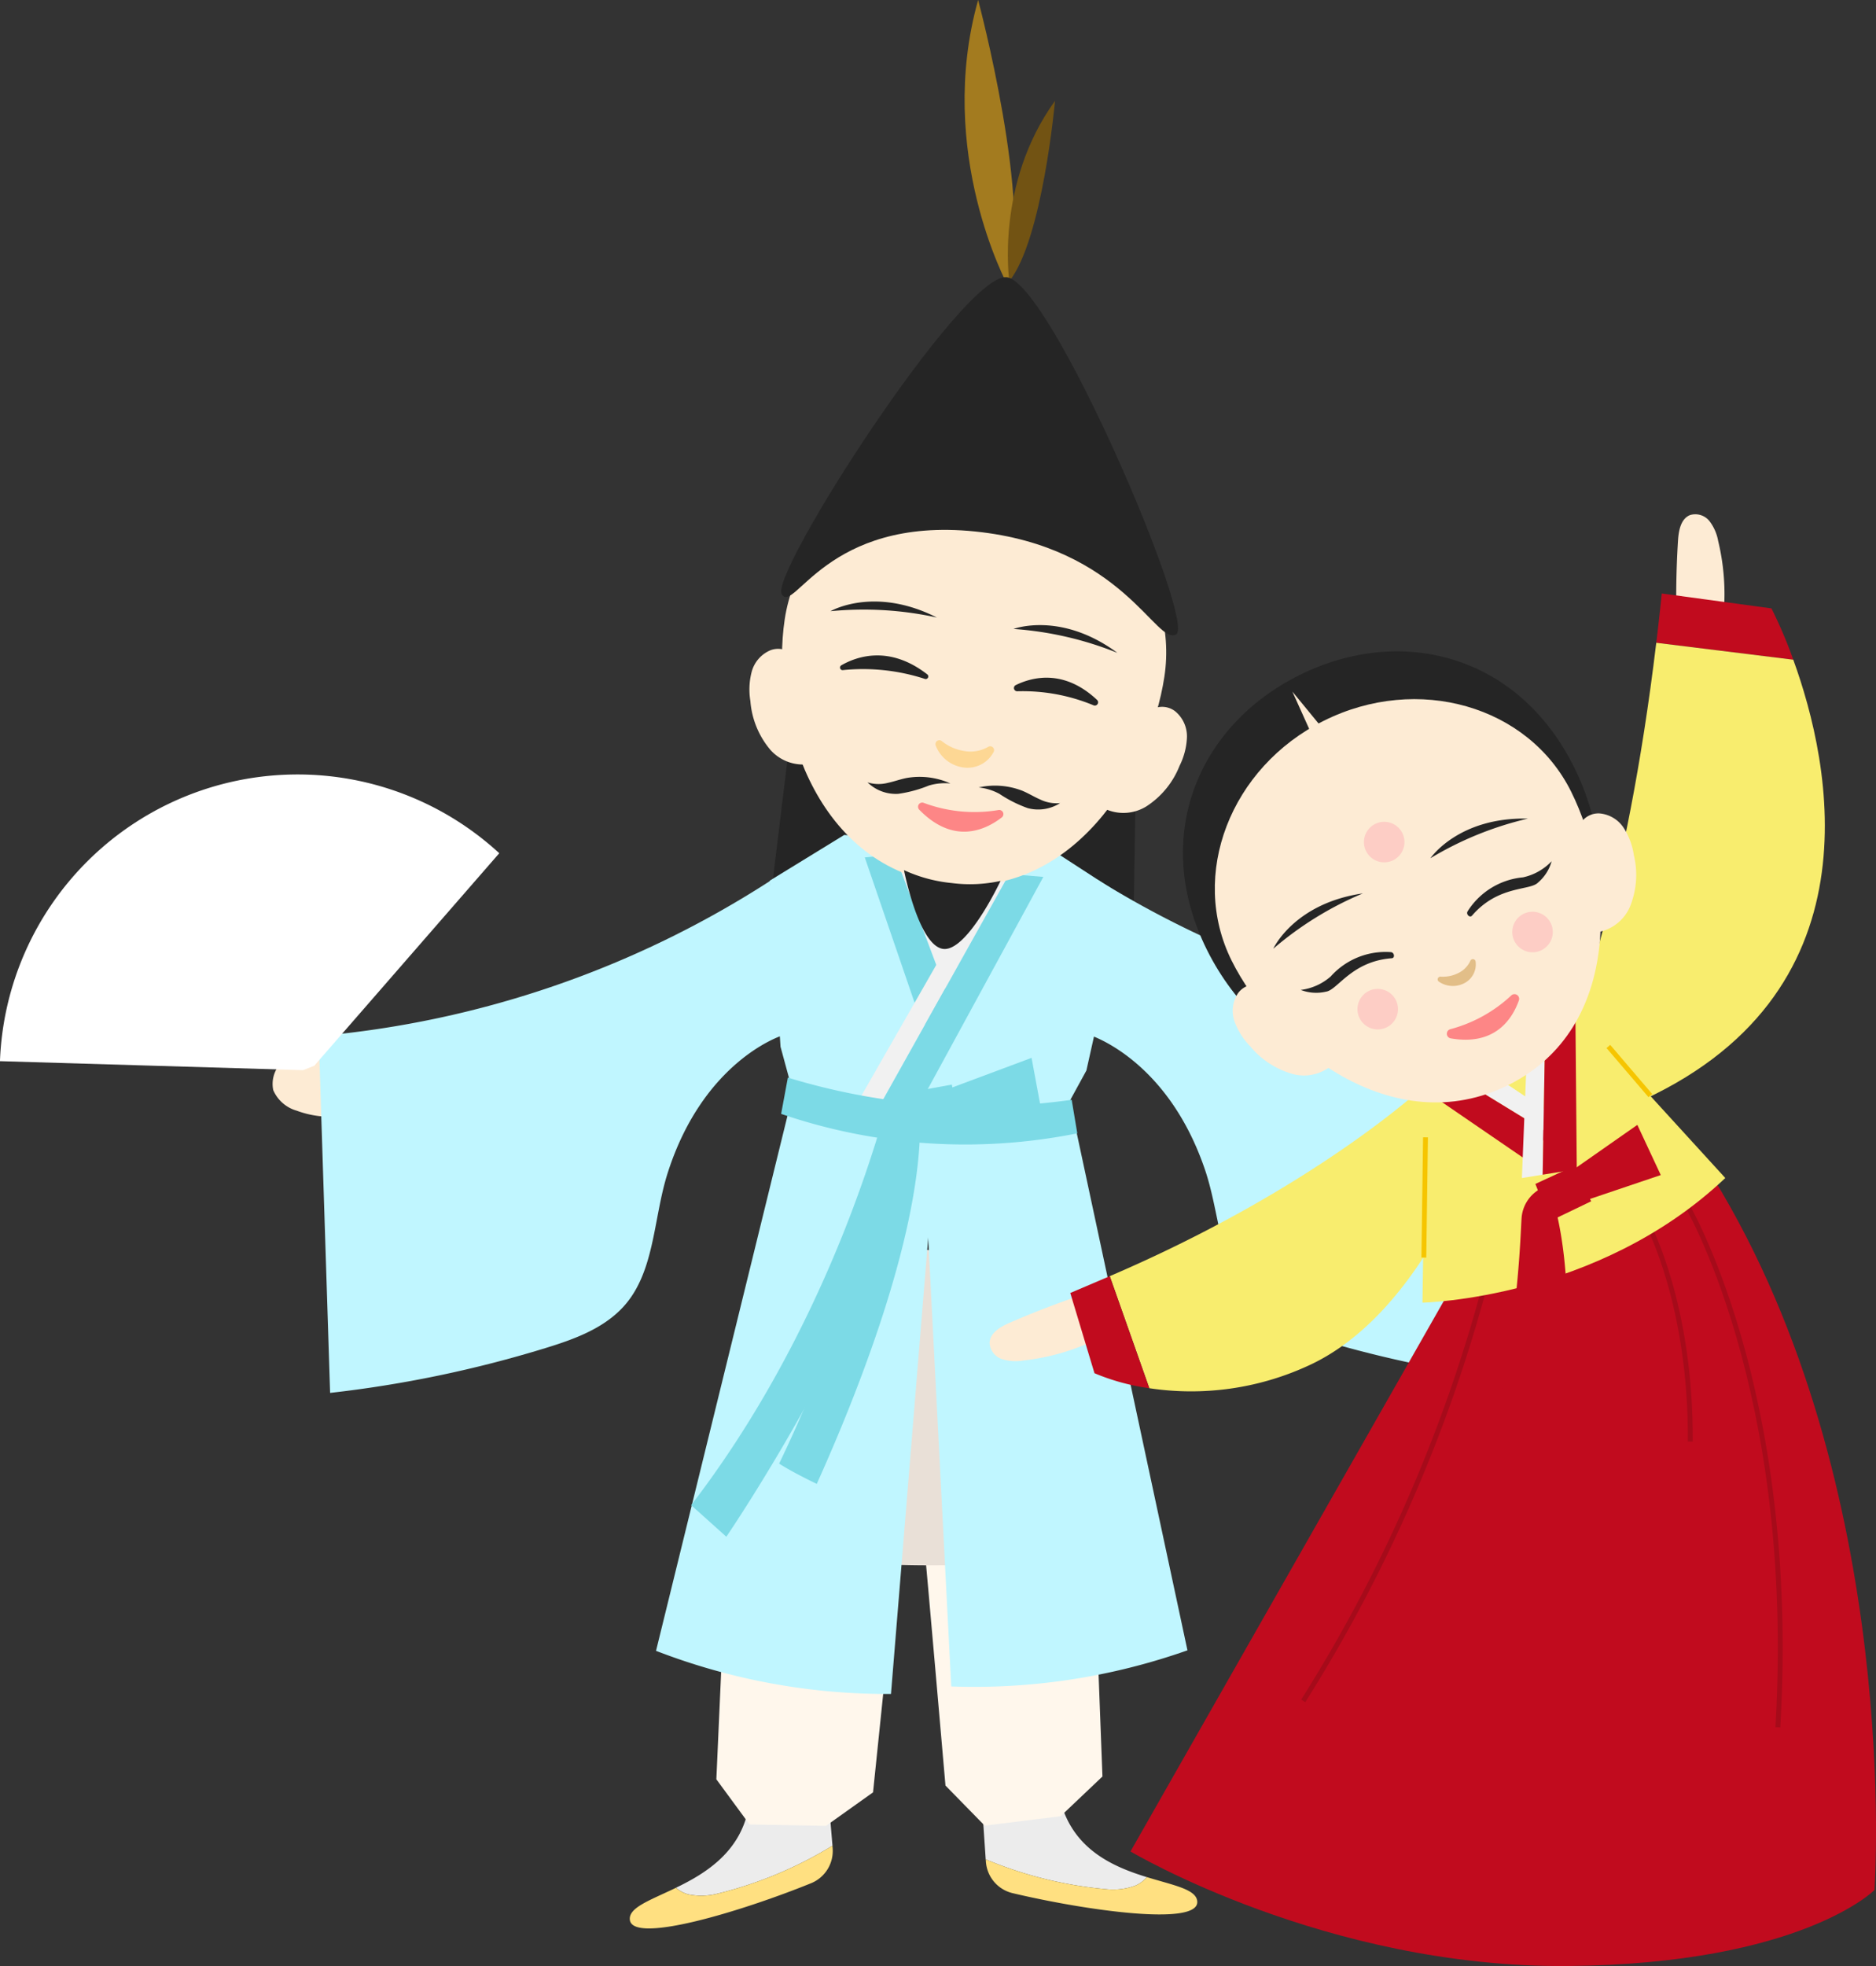 <svg xmlns="http://www.w3.org/2000/svg" width="579.003" height="606.573" viewBox="0 0 193.001 202.191">
  <rect x="0" y="0" width="193.001" height="202.191" fill="#333333" stroke="none"/>
  <g id="오브제_강릉단오제" transform="translate(-848.553 -429.602)">
    <path id="패스_81" data-name="패스 81" d="M970.713,705.793a41.667,41.667,0,0,1-12.395-3.071l-.276-4.065,8.128-1.366c1.474,4.576,5.412,6.243,8.723,7.261a3.225,3.225,0,0,1-1.147.861,6.629,6.629,0,0,1-3.034.381" transform="translate(-8.357 -81.903)" fill="#ececec"/>
    <path id="패스_82" data-name="패스 82" d="M958.228,700.912a41.621,41.621,0,0,0,12.394,3.071,6.634,6.634,0,0,0,3.034-.381,3.217,3.217,0,0,0,1.146-.861c2.8.862,5.16,1.257,5.189,2.551.055,2.512-11.48.88-18.993-.9a3.581,3.581,0,0,1-2.753-3.244Z" transform="translate(-8.264 -80.093)" fill="#ffe081"/>
    <path id="패스_83" data-name="패스 83" d="M945.5,624.24l-2.161,17.744,37.513,1.984.264-16.226Z" transform="translate(-15.702 -118.4)" fill="#252525"/>
    <path id="패스_84" data-name="패스 84" d="M954.033,679.648c.094.63,2.149,24.3,2.149,24.3l4.033,4.122,7.809-.964,4.308-4.089-.828-21.8Z" transform="translate(-10.36 -90.717)" fill="#fff7ec"/>
    <path id="패스_85" data-name="패스 85" d="M941.3,706.289a41.654,41.654,0,0,0,11.781-4.922l-.345-4.059-8.239-.114c-.762,4.746-4.4,6.994-7.518,8.5a3.223,3.223,0,0,0,1.264.676,6.65,6.65,0,0,0,3.056-.085" transform="translate(-18.883 -81.951)" fill="#ececec"/>
    <path id="패스_86" data-name="패스 86" d="M954.658,699.977a41.658,41.658,0,0,1-11.781,4.922,6.625,6.625,0,0,1-3.055.084,3.21,3.21,0,0,1-1.264-.675c-2.641,1.278-4.908,2.026-4.74,3.31.327,2.491,11.478-.877,18.633-3.778a3.582,3.582,0,0,0,2.227-3.625Z" transform="translate(-20.465 -80.56)" fill="#ffe081"/>
    <path id="패스_87" data-name="패스 87" d="M952.621,658.938q-1.82,15.7-3.638,31.4a1.077,1.077,0,0,0,.125.817,1.066,1.066,0,0,0,.795.274q6,.355,12.013.129a.59.59,0,0,0,.679-.748l-.307-31.228Z" transform="translate(-12.895 -101.065)" fill="#e9e0d7"/>
    <path id="패스_88" data-name="패스 88" d="M940.681,681.1c.006.637-.933,21.479-.933,21.479l3.413,4.646,7.867.143,4.839-3.445,2.242-21.7Z" transform="translate(-17.497 -89.99)" fill="#fff7ec"/>
    <path id="패스_89" data-name="패스 89" d="M914.569,645.2a9.108,9.108,0,0,0-3.71,1.116,3.109,3.109,0,0,0-1.474,3.326,3.738,3.738,0,0,0,2.419,2.113,9.807,9.807,0,0,0,6.19.221Z" transform="translate(-32.719 -107.926)" fill="#fdebd4"/>
    <path id="패스_90" data-name="패스 90" d="M958.9,633.817a102.222,102.222,0,0,1-46.433,15.949q.587,18.351,1.174,36.7a121.862,121.862,0,0,0,22.123-4.6c2.783-.855,5.637-1.869,7.712-3.911,3.619-3.557,3.349-9.3,4.9-14.128,3.709-11.576,11.73-14.1,11.73-14.1s-.984-14.162-1.2-15.914" transform="translate(-31.126 -113.615)" fill="#c0f6ff"/>
    <path id="패스_91" data-name="패스 91" d="M966.2,633.727a102.207,102.207,0,0,0,46.709,15.121q-.261,18.36-.522,36.718a121.843,121.843,0,0,1-22.2-4.2c-2.8-.805-5.669-1.769-7.782-3.773-3.682-3.493-3.512-9.236-5.147-14.039-3.912-11.508-11.979-13.891-11.979-13.891s.732-14.178.921-15.932" transform="translate(-4.739 -113.661)" fill="#c0f6ff"/>
    <path id="패스_92" data-name="패스 92" d="M949.839,648.005l-14.23,57.9a65.877,65.877,0,0,0,24.172,4.434l4.91-60.153Z" transform="translate(-19.565 -106.527)" fill="#c0f6ff"/>
    <path id="패스_93" data-name="패스 93" d="M968.712,647.71,981.193,706a65.921,65.921,0,0,1-24.3,3.715l-3.1-60.273Z" transform="translate(-10.476 -106.674)" fill="#c0f6ff"/>
    <path id="패스_94" data-name="패스 94" d="M951.073,630.662l-7.66,4.7,1.105,17.078,1.035,3.809a33.318,33.318,0,0,0,14.3,3.872,66.1,66.1,0,0,0,13.985-1.306l2.148-3.927,3.977-17.805-7.623-4.949Z" transform="translate(-15.666 -115.192)" fill="#c0f6ff"/>
    <path id="패스_95" data-name="패스 95" d="M959.5,646.924l-5.126-15.07-2.389.228,5.942,15.792Z" transform="translate(-11.384 -114.596)" fill="#f1f1f1"/>
    <path id="패스_96" data-name="패스 96" d="M953.011,632.006l-3.08.294,5.951,17.354,3.071-1.855Z" transform="translate(-12.41 -114.52)" fill="#7cdae6"/>
    <path id="패스_97" data-name="패스 97" d="M963.047,633.23,949.3,657.236l1.987.856L965.106,633.4Z" transform="translate(-12.723 -113.909)" fill="#f1f1f1"/>
    <path id="패스_98" data-name="패스 98" d="M967.952,633.636l-3.508-.292-13.816,24.691,3.266,1.407Z" transform="translate(-12.061 -113.852)" fill="#7cdae6"/>
    <path id="패스_99" data-name="패스 99" d="M1005.664,620.78a93.44,93.44,0,0,1,.118-9.394c.063-1.021.283-2.244,1.233-2.626a1.859,1.859,0,0,1,2.006.622,4.717,4.717,0,0,1,.891,2.035,23.308,23.308,0,0,1,.131,10.367Z" transform="translate(15.403 -126.185)" fill="#fdebd4"/>
    <path id="패스_100" data-name="패스 100" d="M1016.08,615.638l-11.285-1.536c-.178,1.745-.367,3.433-.564,5.072l14.093,1.738a47.044,47.044,0,0,0-2.245-5.274" transform="translate(14.72 -123.466)" fill="#c10b1e"/>
    <path id="패스_101" data-name="패스 101" d="M1007,617.484c-3.122,26.015-8.323,38.455-8.323,38.455l5.9,9.037c25.645-11.081,20.393-35.1,16.518-45.752Z" transform="translate(11.948 -121.776)" fill="#f8ed6e"/>
    <path id="패스_102" data-name="패스 102" d="M1001.9,664.184l-33.741,59.259s20.12,12,45.007,11.781c23.994-.213,31.534-7.812,31.534-7.812s2.947-41.4-16.575-73.218Z" transform="translate(-3.303 -103.434)" fill="#c10b1e"/>
    <path id="패스_103" data-name="패스 103" d="M1006.19,655.789s11.624,19.167,9.571,54.088" transform="translate(15.699 -102.638)" fill="none" stroke="#a60b1a" stroke-miterlimit="10" stroke-width="0.5"/>
    <path id="패스_104" data-name="패스 104" d="M1003.674,657.4s4.43,8.273,4.332,22.289" transform="translate(14.441 -101.834)" fill="none" stroke="#a60b1a" stroke-miterlimit="10" stroke-width="0.5"/>
    <path id="패스_105" data-name="패스 105" d="M998.921,660.99a155.075,155.075,0,0,1-18.912,43.575" transform="translate(2.618 -100.039)" fill="none" stroke="#a60b1a" stroke-miterlimit="10" stroke-width="0.5"/>
    <path id="패스_106" data-name="패스 106" d="M988.529,649.746c0,.546-.34,23.09-.34,23.09s17.994-.341,31.155-12.82l-15.971-17.492Z" transform="translate(6.705 -109.265)" fill="#f8ed6e"/>
    <path id="패스_107" data-name="패스 107" d="M1000.913,651.953l-8.984-5.988-1.892,1.476L1000.1,653.6Z" transform="translate(7.628 -107.546)" fill="#f1f1f1"/>
    <path id="패스_108" data-name="패스 108" d="M990.849,646.95l-2.44,1.9,10.905,7.47,1.594-3.215Z" transform="translate(6.815 -107.054)" fill="#c10b1e"/>
    <path id="패스_109" data-name="패스 109" d="M969.333,661.911q-4.474,1.435-8.791,3.313c-.939.409-2.013,1.033-2.049,2.056a1.86,1.86,0,0,0,1.27,1.674,4.722,4.722,0,0,0,2.216.144,23.311,23.311,0,0,0,9.79-3.413Z" transform="translate(-8.132 -99.579)" fill="#fdebd4"/>
    <path id="패스_110" data-name="패스 110" d="M995.573,645.18l-.562,13.992,2.135-.345.255-14.608Z" transform="translate(10.113 -108.418)" fill="#f1f1f1"/>
    <path id="패스_111" data-name="패스 111" d="M999.806,643.127l-3.116,1.638-.255,14.608,3.51-.567Z" transform="translate(10.825 -108.964)" fill="#c10b1e"/>
    <path id="패스_112" data-name="패스 112" d="M998.807,648.044s-11.091,10.317-32.071,19.309c1.117,3.157,2.825,8,4.071,11.523a28.806,28.806,0,0,0,16.269-2.278c12.016-5.4,17.685-22.934,17.685-22.934Z" transform="translate(-4.013 -106.507)" fill="#f8ed6e"/>
    <path id="패스_113" data-name="패스 113" d="M964.03,662.649l2.488,8.251a22.454,22.454,0,0,0,5.641,1.543c-1.245-3.526-2.954-8.365-4.071-11.523Z" transform="translate(-5.366 -100.074)" fill="#c10b1e"/>
    <path id="패스_114" data-name="패스 114" d="M1011.987,629.957c5.781,11.6,2.014,25.219-8.413,30.414s-23.567,0-29.346-11.6-.934-23.052,9.493-28.247,22.487-2.169,28.266,9.434" transform="translate(-1.505 -121.482)" fill="#252525"/>
    <path id="패스_115" data-name="패스 115" d="M978.344,641.1a2.177,2.177,0,0,0-2.657.759,3.294,3.294,0,0,0-.322,2.89,7.106,7.106,0,0,0,1.6,2.524,8.708,8.708,0,0,0,4.488,2.885,4.439,4.439,0,0,0,4.728-1.837Z" transform="translate(0.204 -110.073)" fill="#fdebd4"/>
    <path id="패스_116" data-name="패스 116" d="M998.854,630.848a2.174,2.174,0,0,1,2.206-1.663,3.3,3.3,0,0,1,2.5,1.482,7.082,7.082,0,0,1,1.048,2.8,8.7,8.7,0,0,1-.4,5.319,4.439,4.439,0,0,1-4.314,2.669Z" transform="translate(12.033 -115.93)" fill="#fdebd4"/>
    <path id="패스_117" data-name="패스 117" d="M1010.6,630.854c4.4,8.83,5.417,24.267-6.445,30.177s-24.075-3.95-28.473-12.78-.15-19.884,9.494-24.687,21.025-1.54,25.425,7.29" transform="translate(-0.414 -119.845)" fill="#fdebd4"/>
    <path id="패스_118" data-name="패스 118" d="M997.273,642.228c-.7,1.966-2.5,4.686-7.014,3.9a.483.483,0,0,1-.039-.942,14.682,14.682,0,0,0,6.271-3.472.481.481,0,0,1,.781.516" transform="translate(7.541 -109.739)" fill="#fd8686"/>
    <path id="패스_119" data-name="패스 119" d="M977.956,640.358s2.128-4.662,9.215-5.688a34.734,34.734,0,0,0-9.215,5.688" transform="translate(1.592 -113.189)" fill="#252525"/>
    <path id="패스_120" data-name="패스 120" d="M988.734,633.619s2.873-4.244,10.032-4.076a34.747,34.747,0,0,0-10.032,4.076" transform="translate(6.977 -115.753)" fill="#252525"/>
    <path id="패스_121" data-name="패스 121" d="M989.363,641.5a.283.283,0,0,1,.175-.52,3.482,3.482,0,0,0,1.725-.325,2.607,2.607,0,0,0,1.333-1.308.284.284,0,0,1,.543.108,2.172,2.172,0,0,1-1.257,2.243,2.545,2.545,0,0,1-2.519-.2" transform="translate(7.226 -110.938)" fill="#e2be88"/>
    <path id="패스_122" data-name="패스 122" d="M987.681,642.376a2.084,2.084,0,1,1-2.8-.936,2.085,2.085,0,0,1,2.8.936" transform="translate(4.477 -109.917)" fill="#fdcdc5"/>
    <path id="패스_123" data-name="패스 123" d="M988.125,630.917a2.084,2.084,0,1,1-2.8-.936,2.085,2.085,0,0,1,2.8.936" transform="translate(4.699 -115.642)" fill="#fdcdc5"/>
    <path id="패스_124" data-name="패스 124" d="M998.3,637.085a2.084,2.084,0,1,1-2.8-.936,2.085,2.085,0,0,1,2.8.936" transform="translate(9.784 -112.56)" fill="#fdcdc5"/>
    <path id="패스_125" data-name="패스 125" d="M981.565,625.937l-2.3-5.106,3.629,4.421" transform="translate(2.246 -120.104)" fill="#fdebd4"/>
    <path id="패스_126" data-name="패스 126" d="M989.107,638.7a7.562,7.562,0,0,0-6.183,2.5,5.736,5.736,0,0,1-3.088,1.386,4.441,4.441,0,0,0,2.615.176c1.176-.172,2.629-3.125,6.753-3.434.362-.027.262-.619-.1-.627" transform="translate(2.532 -111.178)" fill="#252525"/>
    <path id="패스_127" data-name="패스 127" d="M991.309,637.608A7.567,7.567,0,0,1,997,634.123a5.728,5.728,0,0,0,2.948-1.659,4.426,4.426,0,0,1-1.413,2.207c-.838.841-4.077.256-6.777,3.388-.236.273-.654-.158-.445-.452" transform="translate(8.235 -114.292)" fill="#252525"/>
    <line id="선_3" data-name="선 3" x1="0.171" y2="12.366" transform="translate(995.036 546.568)" fill="none" stroke="#f6c500" stroke-miterlimit="10" stroke-width="0.5"/>
    <line id="선_4" data-name="선 4" x2="4.317" y2="5.052" transform="translate(1014.021 537.223)" fill="none" stroke="#f6c500" stroke-miterlimit="10" stroke-width="0.5"/>
    <path id="패스_128" data-name="패스 128" d="M995.936,655.205l1.5,3.824,4.239-2.038-1.773-3.62Z" transform="translate(10.576 -103.846)" fill="#c10b1e"/>
    <path id="패스_129" data-name="패스 129" d="M998.323,655.378l6.91-4.833,2.41,5.16-8.02,2.707Z" transform="translate(11.768 -105.258)" fill="#c10b1e"/>
    <path id="패스_130" data-name="패스 130" d="M999.557,654.968a3.717,3.717,0,0,0-1.837,3.016c-.162,2.183-.457,20.047-8.2,38.248l3.881,2.011s9.314-25.851,7.405-41.241Z" transform="translate(7.368 -103.048)" fill="#c10b1e"/>
    <path id="패스_131" data-name="패스 131" d="M994.126,690.4l.087.027a38.212,38.212,0,0,0,3.75.916c1.554-9.047,3.472-24.292.988-34.331l-1.479-1.872a3.721,3.721,0,0,0-1.465,3.214,116.323,116.323,0,0,1-1.882,32.045" transform="translate(9.671 -102.963)" fill="#c10b1e"/>
    <path id="패스_132" data-name="패스 132" d="M961.211,602.741s-7.443-13.692-3.04-29.339c0,0,5.715,21.328,3.04,29.339" transform="translate(-8.989 -143.8)" fill="#a37b1f"/>
    <path id="패스_133" data-name="패스 133" d="M959.9,598.857s-1.476-10,4.7-18.54c0,0-1.281,14.26-4.7,18.54" transform="translate(-7.508 -140.345)" fill="#725313"/>
    <path id="패스_134" data-name="패스 134" d="M946.844,618.948a2.2,2.2,0,0,0-2.644-.916,3.339,3.339,0,0,0-1.948,2.206,7.193,7.193,0,0,0-.138,3.026,8.815,8.815,0,0,0,2.04,5,4.5,4.5,0,0,0,4.988,1.23Z" transform="translate(-16.362 -121.565)" fill="#fdebd4"/>
    <path id="패스_135" data-name="패스 135" d="M971.127,622.426a2.2,2.2,0,0,1,2.8-.094,3.34,3.34,0,0,1,1.21,2.683,7.2,7.2,0,0,1-.762,2.932,8.816,8.816,0,0,1-3.427,4.175,4.493,4.493,0,0,1-5.129-.3Z" transform="translate(-4.473 -119.58)" fill="#fdebd4"/>
    <path id="패스_136" data-name="패스 136" d="M983.59,626.831c-1.492,9.876-9.631,23.261-22.9,21.257s-17.652-17.28-16.16-27.157S955.976,604.37,966.763,606s18.319,10.956,16.827,20.833" transform="translate(-15.246 -127.637)" fill="#fdebd4"/>
    <path id="패스_137" data-name="패스 137" d="M948.365,619.368c1.578-.91,4.938-2.107,8.845.933a.267.267,0,0,1-.243.466,20.585,20.585,0,0,0-8.438-.906.265.265,0,0,1-.163-.493" transform="translate(-13.259 -121.343)" fill="#252525"/>
    <path id="패스_138" data-name="패스 138" d="M962.194,629.973c-1.695,1.308-4.953,2.828-8.486-.8a.43.43,0,0,1,.453-.705,14.876,14.876,0,0,0,7.7.741.429.429,0,0,1,.338.762" transform="translate(-10.585 -116.301)" fill="#fd8686"/>
    <path id="패스_139" data-name="패스 139" d="M947.578,615.651s4.475-2.626,10.946.648a35.155,35.155,0,0,0-10.946-.648" transform="translate(-13.585 -123.19)" fill="#252525"/>
    <path id="패스_140" data-name="패스 140" d="M960.135,616.665s4.85-1.844,10.685,2.459a35.155,35.155,0,0,0-10.685-2.459" transform="translate(-7.311 -122.381)" fill="#252525"/>
    <path id="패스_141" data-name="패스 141" d="M960.349,620.64c1.705-.835,4.964-1.674,8.366,1.522a.336.336,0,0,1-.352.559,19.018,19.018,0,0,0-7.849-1.447.335.335,0,0,1-.165-.634" transform="translate(-7.299 -120.58)" fill="#252525"/>
    <path id="패스_142" data-name="패스 142" d="M954.805,624.705a.4.4,0,0,1,.618-.454,4.868,4.868,0,0,0,2.23,1.012,3.646,3.646,0,0,0,2.572-.425.4.4,0,0,1,.532.558,3.031,3.031,0,0,1-3.235,1.554,3.553,3.553,0,0,1-2.717-2.245" transform="translate(-9.99 -118.441)" fill="#fdd794"/>
    <path id="패스_143" data-name="패스 143" d="M944.252,625.013c1.266,2.107,4.6-8.005,19.873-6.452s18.682,11.849,20.711,10.58-12.954-36.268-17.447-36.726-24.4,30.49-23.138,32.6" transform="translate(-15.276 -134.303)" fill="#252525"/>
    <path id="패스_144" data-name="패스 144" d="M954.14,626.8c-.669.133-1.29.366-1.956.505a3.818,3.818,0,0,1-2.065-.056,4.165,4.165,0,0,0,3.161,1.179,13.133,13.133,0,0,0,3.152-.853,5.781,5.781,0,0,1,2.215-.213,7.749,7.749,0,0,0-4.508-.562" transform="translate(-12.316 -117.187)" fill="#252525"/>
    <path id="패스_145" data-name="패스 145" d="M962.274,627.822c.629.266,1.189.618,1.815.889a3.832,3.832,0,0,0,2.032.361,4.169,4.169,0,0,1-3.334.517,13.217,13.217,0,0,1-2.915-1.47,5.789,5.789,0,0,0-2.126-.657,7.747,7.747,0,0,1,4.529.358" transform="translate(-8.506 -116.879)" fill="#252525"/>
    <path id="패스_146" data-name="패스 146" d="M952.621,633.075s1.479,7.639,3.962,8.09,5.97-6.982,5.97-6.982a14.664,14.664,0,0,1-5.015.22,15.2,15.2,0,0,1-4.917-1.329" transform="translate(-11.066 -113.986)" fill="#252525"/>
    <path id="패스_147" data-name="패스 147" d="M944.885,647.3a67.517,67.517,0,0,0,29.2,2.285l.576,3.449a58.534,58.534,0,0,1-30.468-2Z" transform="translate(-15.278 -106.877)" fill="#7cdae6"/>
    <path id="패스_148" data-name="패스 148" d="M952.707,648.653l.553,4.538,5.136-1.014-.9-4.394Z" transform="translate(-11.023 -106.638)" fill="#7cdae6"/>
    <path id="패스_149" data-name="패스 149" d="M955.509,649.23l8.792-3.281,1.158,6.229-9.4.682Z" transform="translate(-9.623 -107.554)" fill="#7cdae6"/>
    <path id="패스_150" data-name="패스 150" d="M960.336,648.843a4.134,4.134,0,0,0-2.819,2.737c-.783,2.308-6.081,21.47-19.5,38.923l3.622,3.248s17.238-25.257,19.469-42.369Z" transform="translate(-18.361 -106.108)" fill="#7cdae6"/>
    <path id="패스_151" data-name="패스 151" d="M944.055,686.121l.086.054c1.215.759,2.5,1.4,3.785,2.032,4.2-9.316,10.511-25.206,10.632-36.712l-1.074-2.428a4.136,4.136,0,0,0-2.471,3.053,129.539,129.539,0,0,1-10.958,34" transform="translate(-15.346 -105.996)" fill="#7cdae6"/>
    <path id="패스_152" data-name="패스 152" d="M941.968,634.615A30.636,30.636,0,0,0,890.6,656l31.182.925,1.153-.454Z" transform="translate(-42.051 -117.265)" fill="#fff"/>
  </g>
</svg>
